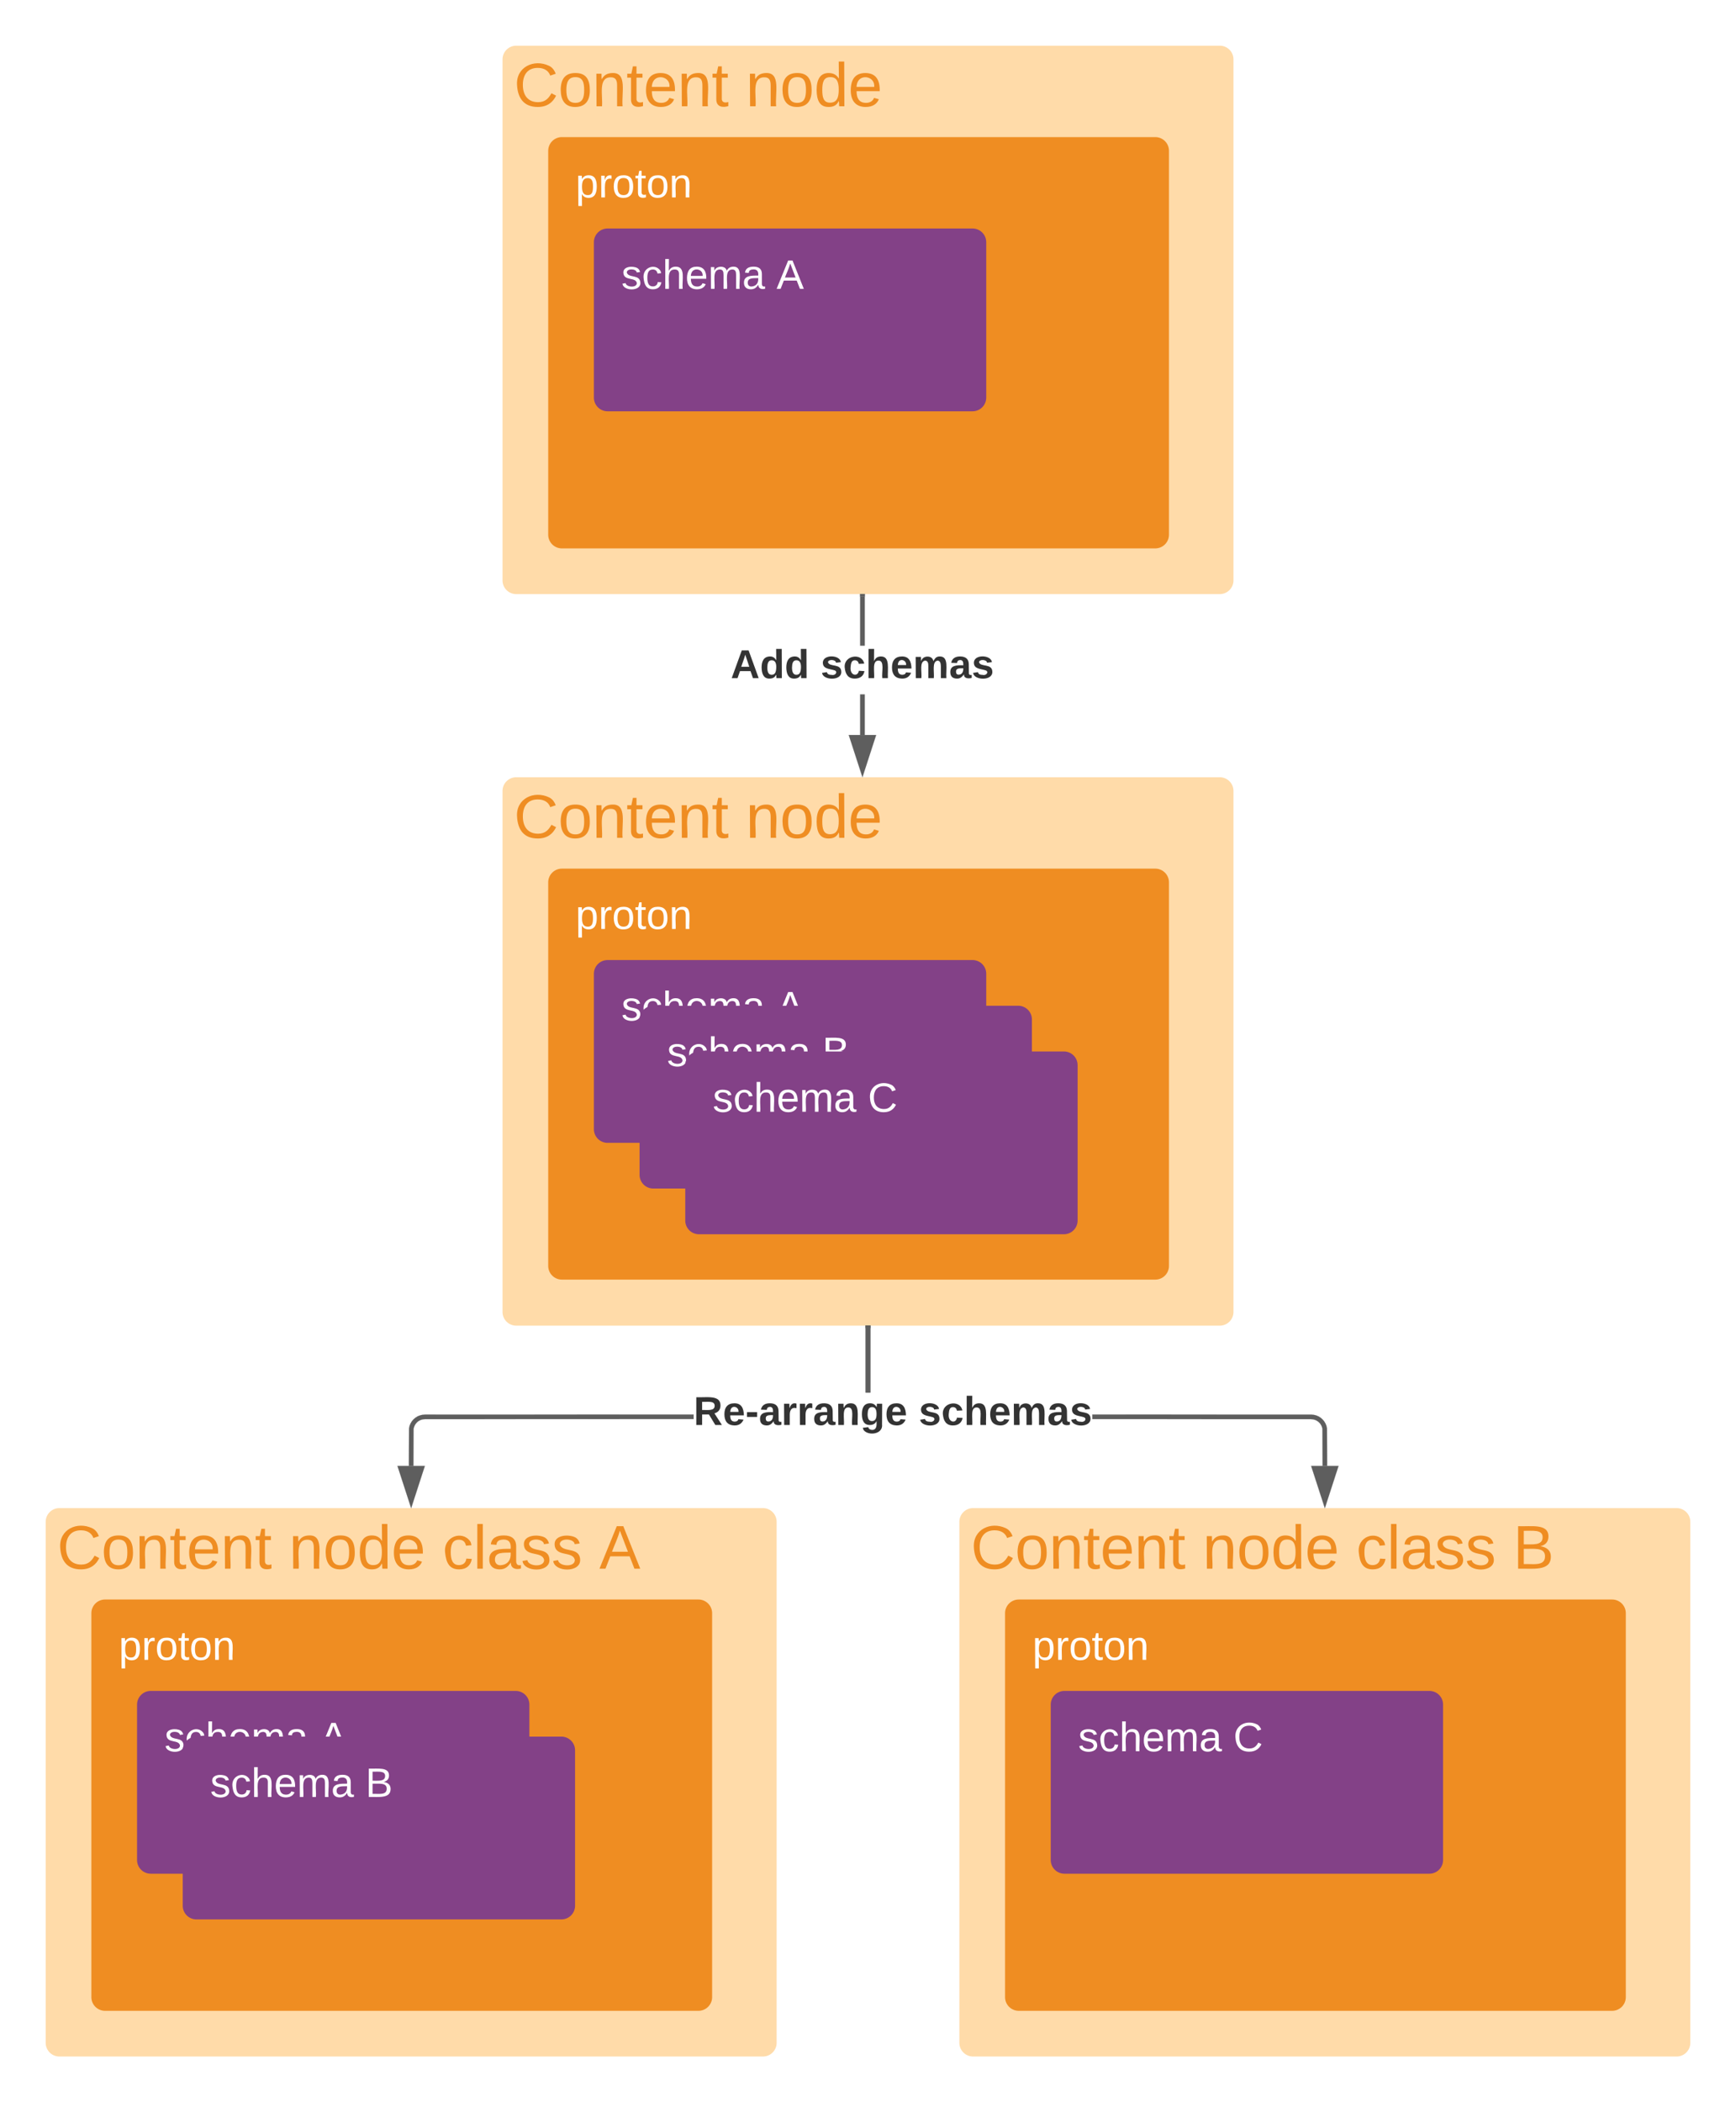 <svg xmlns="http://www.w3.org/2000/svg" xmlns:xlink="http://www.w3.org/1999/xlink" xmlns:lucid="lucid" width="760" height="920"><g transform="translate(2180 440)" lucid:page-tab-id="0_0"><path d="M-2500-500h1500V500h-1500z" fill="#fff"/><path d="M-1960-414a6 6 0 0 1 6-6h308a6 6 0 0 1 6 6v228a6 6 0 0 1-6 6h-308a6 6 0 0 1-6-6z" stroke="#000" stroke-opacity="0" stroke-width="3" fill="#ffdba9"/><path d="M-1960-414a6 6 0 0 1 6-6h168a6 6 0 0 1 6 6v28a6 6 0 0 1-6 6h-168a6 6 0 0 1-6-6z" stroke="#000" stroke-opacity="0" stroke-width="3" fill="#fff" fill-opacity="0"/><use xlink:href="#a" transform="matrix(1,0,0,1,-1955,-415) translate(0 21.511)"/><use xlink:href="#b" transform="matrix(1,0,0,1,-1955,-415) translate(101.506 21.511)"/><path d="M-1940-374a6 6 0 0 1 6-6h259.76a6 6 0 0 1 6 6v168a6 6 0 0 1-6 6H-1934a6 6 0 0 1-6-6z" stroke="#000" stroke-opacity="0" stroke-width="3" fill="#ef8d22"/><use xlink:href="#c" transform="matrix(1,0,0,1,-1928,-368) translate(0 14.4)"/><path d="M-1920-334a6 6 0 0 1 6-6h159.76a6 6 0 0 1 6 6v68a6 6 0 0 1-6 6H-1914a6 6 0 0 1-6-6z" stroke="#000" stroke-opacity="0" stroke-width="3" fill="#834187"/><use xlink:href="#d" transform="matrix(1,0,0,1,-1908,-328) translate(0 14.4)"/><use xlink:href="#e" transform="matrix(1,0,0,1,-1908,-328) translate(67.95 14.4)"/><path d="M-1960-93.85a6 6 0 0 1 6-6h308a6 6 0 0 1 6 6v228a6 6 0 0 1-6 6h-308a6 6 0 0 1-6-6z" stroke="#000" stroke-opacity="0" stroke-width="3" fill="#ffdba9"/><path d="M-1960-93.85a6 6 0 0 1 6-6h168a6 6 0 0 1 6 6v28a6 6 0 0 1-6 6h-168a6 6 0 0 1-6-6z" stroke="#000" stroke-opacity="0" stroke-width="3" fill="#fff" fill-opacity="0"/><use xlink:href="#f" transform="matrix(1,0,0,1,-1955,-94.855) translate(0 21.511)"/><use xlink:href="#g" transform="matrix(1,0,0,1,-1955,-94.855) translate(101.506 21.511)"/><path d="M-1940-53.85a6 6 0 0 1 6-6h259.76a6 6 0 0 1 6 6V114a6 6 0 0 1-6 6H-1934a6 6 0 0 1-6-6z" stroke="#000" stroke-opacity="0" stroke-width="3" fill="#ef8d22"/><use xlink:href="#c" transform="matrix(1,0,0,1,-1928,-47.855) translate(0 14.4)"/><path d="M-1920-13.85a6 6 0 0 1 6-6h159.76a6 6 0 0 1 6 6v68a6 6 0 0 1-6 6H-1914a6 6 0 0 1-6-6z" stroke="#000" stroke-opacity="0" stroke-width="3" fill="#834187"/><use xlink:href="#d" transform="matrix(1,0,0,1,-1908,-7.855) translate(0 14.4)"/><use xlink:href="#e" transform="matrix(1,0,0,1,-1908,-7.855) translate(67.95 14.4)"/><path d="M-1900 6.15a6 6 0 0 1 6-6h159.76a6 6 0 0 1 6 6v68a6 6 0 0 1-6 6H-1894a6 6 0 0 1-6-6z" stroke="#000" stroke-opacity="0" stroke-width="3" fill="#834187"/><use xlink:href="#d" transform="matrix(1,0,0,1,-1888,12.145) translate(0 14.4)"/><use xlink:href="#h" transform="matrix(1,0,0,1,-1888,12.145) translate(67.95 14.4)"/><path d="M-1880 26.15a6 6 0 0 1 6-6h159.76a6 6 0 0 1 6 6v68a6 6 0 0 1-6 6H-1874a6 6 0 0 1-6-6z" stroke="#000" stroke-opacity="0" stroke-width="3" fill="#834187"/><use xlink:href="#d" transform="matrix(1,0,0,1,-1868,32.145) translate(0 14.4)"/><use xlink:href="#i" transform="matrix(1,0,0,1,-1868,32.145) translate(67.95 14.4)"/><path d="M-2160 226a6 6 0 0 1 6-6h308a6 6 0 0 1 6 6v228a6 6 0 0 1-6 6h-308a6 6 0 0 1-6-6z" stroke="#000" stroke-opacity="0" stroke-width="3" fill="#ffdba9"/><path d="M-2160 226a6 6 0 0 1 6-6h288a6 6 0 0 1 6 6v28a6 6 0 0 1-6 6h-288a6 6 0 0 1-6-6z" stroke="#000" stroke-opacity="0" stroke-width="3" fill="#fff" fill-opacity="0"/><use xlink:href="#f" transform="matrix(1,0,0,1,-2155,225) translate(0 21.511)"/><use xlink:href="#j" transform="matrix(1,0,0,1,-2155,225) translate(101.506 21.511)"/><use xlink:href="#k" transform="matrix(1,0,0,1,-2155,225) translate(168.728 21.511)"/><use xlink:href="#l" transform="matrix(1,0,0,1,-2155,225) translate(237.369 21.511)"/><path d="M-2140 266a6 6 0 0 1 6-6h259.76a6 6 0 0 1 6 6v168a6 6 0 0 1-6 6H-2134a6 6 0 0 1-6-6z" stroke="#000" stroke-opacity="0" stroke-width="3" fill="#ef8d22"/><use xlink:href="#c" transform="matrix(1,0,0,1,-2128,272) translate(0 14.4)"/><path d="M-2120 306a6 6 0 0 1 6-6h159.76a6 6 0 0 1 6 6v68a6 6 0 0 1-6 6H-2114a6 6 0 0 1-6-6z" stroke="#000" stroke-opacity="0" stroke-width="3" fill="#834187"/><use xlink:href="#d" transform="matrix(1,0,0,1,-2108,312) translate(0 14.4)"/><use xlink:href="#e" transform="matrix(1,0,0,1,-2108,312) translate(67.95 14.4)"/><path d="M-2100 326a6 6 0 0 1 6-6h159.76a6 6 0 0 1 6 6v68a6 6 0 0 1-6 6H-2094a6 6 0 0 1-6-6z" stroke="#000" stroke-opacity="0" stroke-width="3" fill="#834187"/><use xlink:href="#d" transform="matrix(1,0,0,1,-2088,332) translate(0 14.4)"/><use xlink:href="#h" transform="matrix(1,0,0,1,-2088,332) translate(67.95 14.4)"/><path d="M-1760 226a6 6 0 0 1 6-6h308a6 6 0 0 1 6 6v228a6 6 0 0 1-6 6h-308a6 6 0 0 1-6-6z" stroke="#000" stroke-opacity="0" stroke-width="3" fill="#ffdba9"/><path d="M-1760 226a6 6 0 0 1 6-6h279.76a6 6 0 0 1 6 6v28a6 6 0 0 1-6 6H-1754a6 6 0 0 1-6-6z" stroke="#000" stroke-opacity="0" stroke-width="3" fill="#fff" fill-opacity="0"/><use xlink:href="#f" transform="matrix(1,0,0,1,-1755,225) translate(0 21.511)"/><use xlink:href="#j" transform="matrix(1,0,0,1,-1755,225) translate(101.506 21.511)"/><use xlink:href="#k" transform="matrix(1,0,0,1,-1755,225) translate(168.728 21.511)"/><use xlink:href="#m" transform="matrix(1,0,0,1,-1755,225) translate(237.369 21.511)"/><path d="M-1740 266a6 6 0 0 1 6-6h259.76a6 6 0 0 1 6 6v168a6 6 0 0 1-6 6H-1734a6 6 0 0 1-6-6z" stroke="#000" stroke-opacity="0" stroke-width="3" fill="#ef8d22"/><use xlink:href="#c" transform="matrix(1,0,0,1,-1728,272) translate(0 14.4)"/><path d="M-1720 306a6 6 0 0 1 6-6h159.76a6 6 0 0 1 6 6v68a6 6 0 0 1-6 6H-1714a6 6 0 0 1-6-6z" stroke="#000" stroke-opacity="0" stroke-width="3" fill="#834187"/><use xlink:href="#d" transform="matrix(1,0,0,1,-1708,312) translate(0 14.4)"/><use xlink:href="#i" transform="matrix(1,0,0,1,-1708,312) translate(67.95 14.4)"/><path d="M-1801.43-118.35h-2v-17.75h2zm0-39.08h-2v-21.6h2z" stroke="#5e5e5e" stroke-width=".05" fill="#5e5e5e"/><path d="M-1801.43-179h-2v-1.04h2z" fill="#5e5e5e"/><path d="M-1801.4-179h-2.05v-1.06h2.05zm-2-1v.96h1.95v-.97z" stroke="#5e5e5e" stroke-width=".05" fill="#5e5e5e"/><path d="M-1802.43-103.08l-4.63-14.27h9.27z" fill="#5e5e5e"/><path d="M-1802.43-99.85l-6-18.5h12zm-3.26-16.5l3.27 10.03 3.26-10.03z" stroke="#5e5e5e" stroke-width=".05" fill="#5e5e5e"/><g><use xlink:href="#n" transform="matrix(1,0,0,1,-1860.107,-157.433) translate(0 14.222)"/><use xlink:href="#o" transform="matrix(1,0,0,1,-1860.107,-157.433) translate(39.358 14.222)"/></g><path d="M-1605.96 179.07l1.06.1 1.06.24 1.02.43.94.58.83.72.72.84.57.93.42 1 .27 1.1.07 16.53h-2l-.07-16.28-.18-.72-.3-.73-.4-.66-.52-.6-.6-.5-.66-.42-.73-.3-.76-.18-.82-.07-95.74-.03v-2zM-1799 169.4h-2v-28.3h2z" stroke="#5e5e5e" stroke-width=".05" fill="#5e5e5e"/><path d="M-1799 141.13h-2v-1.02h2z" fill="#5e5e5e"/><path d="M-1798.97 141.16h-2.06v-1.08h2.06zm-2-1.03v.98h1.94v-.97z" stroke="#5e5e5e" stroke-width=".05" fill="#5e5e5e"/><path d="M-1600 216.8l-4.64-14.27h9.28z" fill="#5e5e5e"/><path d="M-1600 220.04l-6-18.5h12zm-3.26-16.5l3.26 10.02 3.26-10.03z" stroke="#5e5e5e" stroke-width=".05" fill="#5e5e5e"/><g><use xlink:href="#p" transform="matrix(1,0,0,1,-1876.343,169.406) translate(0 14.222)"/><use xlink:href="#o" transform="matrix(1,0,0,1,-1876.343,169.406) translate(98.568 14.222)"/></g><path d="M-1876.34 181.03l-117.62.04-.82.07-.76.18-.73.3-.67.4-.6.52-.5.6-.4.66-.3.73-.2.72-.06 16.3-2-.02.07-16.52.27-1.1.42-1 .57-.94.72-.84.83-.7.94-.6 1.02-.4 1.06-.26 1.06-.1 117.7-.03zm77.34-11.62h-2v-28.3h2z" stroke="#5e5e5e" stroke-width=".05" fill="#5e5e5e"/><path d="M-1799 141.13h-2v-1.02h2z" fill="#5e5e5e"/><path d="M-1798.97 141.16h-2.06v-1.08h2.06zm-2-1.03v.98h1.94v-.97z" stroke="#5e5e5e" stroke-width=".05" fill="#5e5e5e"/><path d="M-2000 216.8l-4.64-14.27h9.28z" fill="#5e5e5e"/><path d="M-2000 220.04l-6-18.5h12zm-3.26-16.5l3.26 10.02 3.26-10.03z" stroke="#5e5e5e" stroke-width=".05" fill="#5e5e5e"/><defs><path fill="#ef8d22" d="M212-179c-10-28-35-45-73-45-59 0-87 40-87 99 0 60 29 101 89 101 43 0 62-24 78-52l27 14C228-24 195 4 139 4 59 4 22-46 18-125c-6-104 99-153 187-111 19 9 31 26 39 46" id="q"/><path fill="#ef8d22" d="M100-194c62-1 85 37 85 99 1 63-27 99-86 99S16-35 15-95c0-66 28-99 85-99zM99-20c44 1 53-31 53-75 0-43-8-75-51-75s-53 32-53 75 10 74 51 75" id="r"/><path fill="#ef8d22" d="M117-194c89-4 53 116 60 194h-32v-121c0-31-8-49-39-48C34-167 62-67 57 0H25l-1-190h30c1 10-1 24 2 32 11-22 29-35 61-36" id="s"/><path fill="#ef8d22" d="M59-47c-2 24 18 29 38 22v24C64 9 27 4 27-40v-127H5v-23h24l9-43h21v43h35v23H59v120" id="t"/><path fill="#ef8d22" d="M100-194c63 0 86 42 84 106H49c0 40 14 67 53 68 26 1 43-12 49-29l28 8c-11 28-37 45-77 45C44 4 14-33 15-96c1-61 26-98 85-98zm52 81c6-60-76-77-97-28-3 7-6 17-6 28h103" id="u"/><g id="a"><use transform="matrix(0.075,0,0,0.075,0,0)" xlink:href="#q"/><use transform="matrix(0.075,0,0,0.075,19.345,0)" xlink:href="#r"/><use transform="matrix(0.075,0,0,0.075,34.283,0)" xlink:href="#s"/><use transform="matrix(0.075,0,0,0.075,49.222,0)" xlink:href="#t"/><use transform="matrix(0.075,0,0,0.075,56.691,0)" xlink:href="#u"/><use transform="matrix(0.075,0,0,0.075,71.629,0)" xlink:href="#s"/><use transform="matrix(0.075,0,0,0.075,86.567,0)" xlink:href="#t"/></g><path fill="#ef8d22" d="M85-194c31 0 48 13 60 33l-1-100h32l1 261h-30c-2-10 0-23-3-31C134-8 116 4 85 4 32 4 16-35 15-94c0-66 23-100 70-100zm9 24c-40 0-46 34-46 75 0 40 6 74 45 74 42 0 51-32 51-76 0-42-9-74-50-73" id="v"/><g id="b"><use transform="matrix(0.075,0,0,0.075,0,0)" xlink:href="#s"/><use transform="matrix(0.075,0,0,0.075,14.938,0)" xlink:href="#r"/><use transform="matrix(0.075,0,0,0.075,29.877,0)" xlink:href="#v"/><use transform="matrix(0.075,0,0,0.075,44.815,0)" xlink:href="#u"/></g><path fill="#fff" d="M115-194c55 1 70 41 70 98S169 2 115 4C84 4 66-9 55-30l1 105H24l-1-265h31l2 30c10-21 28-34 59-34zm-8 174c40 0 45-34 45-75s-6-73-45-74c-42 0-51 32-51 76 0 43 10 73 51 73" id="w"/><path fill="#fff" d="M114-163C36-179 61-72 57 0H25l-1-190h30c1 12-1 29 2 39 6-27 23-49 58-41v29" id="x"/><path fill="#fff" d="M100-194c62-1 85 37 85 99 1 63-27 99-86 99S16-35 15-95c0-66 28-99 85-99zM99-20c44 1 53-31 53-75 0-43-8-75-51-75s-53 32-53 75 10 74 51 75" id="y"/><path fill="#fff" d="M59-47c-2 24 18 29 38 22v24C64 9 27 4 27-40v-127H5v-23h24l9-43h21v43h35v23H59v120" id="z"/><path fill="#fff" d="M117-194c89-4 53 116 60 194h-32v-121c0-31-8-49-39-48C34-167 62-67 57 0H25l-1-190h30c1 10-1 24 2 32 11-22 29-35 61-36" id="A"/><g id="c"><use transform="matrix(0.05,0,0,0.05,0,0)" xlink:href="#w"/><use transform="matrix(0.05,0,0,0.05,10,0)" xlink:href="#x"/><use transform="matrix(0.05,0,0,0.05,15.95,0)" xlink:href="#y"/><use transform="matrix(0.05,0,0,0.05,25.95,0)" xlink:href="#z"/><use transform="matrix(0.05,0,0,0.05,30.95,0)" xlink:href="#y"/><use transform="matrix(0.05,0,0,0.05,40.95,0)" xlink:href="#A"/></g><path fill="#fff" d="M135-143c-3-34-86-38-87 0 15 53 115 12 119 90S17 21 10-45l28-5c4 36 97 45 98 0-10-56-113-15-118-90-4-57 82-63 122-42 12 7 21 19 24 35" id="B"/><path fill="#fff" d="M96-169c-40 0-48 33-48 73s9 75 48 75c24 0 41-14 43-38l32 2c-6 37-31 61-74 61-59 0-76-41-82-99-10-93 101-131 147-64 4 7 5 14 7 22l-32 3c-4-21-16-35-41-35" id="C"/><path fill="#fff" d="M106-169C34-169 62-67 57 0H25v-261h32l-1 103c12-21 28-36 61-36 89 0 53 116 60 194h-32v-121c2-32-8-49-39-48" id="D"/><path fill="#fff" d="M100-194c63 0 86 42 84 106H49c0 40 14 67 53 68 26 1 43-12 49-29l28 8c-11 28-37 45-77 45C44 4 14-33 15-96c1-61 26-98 85-98zm52 81c6-60-76-77-97-28-3 7-6 17-6 28h103" id="E"/><path fill="#fff" d="M210-169c-67 3-38 105-44 169h-31v-121c0-29-5-50-35-48C34-165 62-65 56 0H25l-1-190h30c1 10-1 24 2 32 10-44 99-50 107 0 11-21 27-35 58-36 85-2 47 119 55 194h-31v-121c0-29-5-49-35-48" id="F"/><path fill="#fff" d="M141-36C126-15 110 5 73 4 37 3 15-17 15-53c-1-64 63-63 125-63 3-35-9-54-41-54-24 1-41 7-42 31l-33-3c5-37 33-52 76-52 45 0 72 20 72 64v82c-1 20 7 32 28 27v20c-31 9-61-2-59-35zM48-53c0 20 12 33 32 33 41-3 63-29 60-74-43 2-92-5-92 41" id="G"/><g id="d"><use transform="matrix(0.05,0,0,0.05,0,0)" xlink:href="#B"/><use transform="matrix(0.05,0,0,0.05,9,0)" xlink:href="#C"/><use transform="matrix(0.05,0,0,0.05,18,0)" xlink:href="#D"/><use transform="matrix(0.05,0,0,0.05,28,0)" xlink:href="#E"/><use transform="matrix(0.05,0,0,0.05,38,0)" xlink:href="#F"/><use transform="matrix(0.05,0,0,0.05,52.95,0)" xlink:href="#G"/></g><path fill="#fff" d="M205 0l-28-72H64L36 0H1l101-248h38L239 0h-34zm-38-99l-47-123c-12 45-31 82-46 123h93" id="H"/><use transform="matrix(0.05,0,0,0.05,0,0)" xlink:href="#H" id="e"/><g id="f"><use transform="matrix(0.075,0,0,0.075,0,0)" xlink:href="#q"/><use transform="matrix(0.075,0,0,0.075,19.345,0)" xlink:href="#r"/><use transform="matrix(0.075,0,0,0.075,34.283,0)" xlink:href="#s"/><use transform="matrix(0.075,0,0,0.075,49.222,0)" xlink:href="#t"/><use transform="matrix(0.075,0,0,0.075,56.691,0)" xlink:href="#u"/><use transform="matrix(0.075,0,0,0.075,71.629,0)" xlink:href="#s"/><use transform="matrix(0.075,0,0,0.075,86.567,0)" xlink:href="#t"/></g><g id="g"><use transform="matrix(0.075,0,0,0.075,0,0)" xlink:href="#s"/><use transform="matrix(0.075,0,0,0.075,14.938,0)" xlink:href="#r"/><use transform="matrix(0.075,0,0,0.075,29.877,0)" xlink:href="#v"/><use transform="matrix(0.075,0,0,0.075,44.815,0)" xlink:href="#u"/></g><path fill="#fff" d="M160-131c35 5 61 23 61 61C221 17 115-2 30 0v-248c76 3 177-17 177 60 0 33-19 50-47 57zm-97-11c50-1 110 9 110-42 0-47-63-36-110-37v79zm0 115c55-2 124 14 124-45 0-56-70-42-124-44v89" id="I"/><use transform="matrix(0.05,0,0,0.05,0,0)" xlink:href="#I" id="h"/><path fill="#fff" d="M212-179c-10-28-35-45-73-45-59 0-87 40-87 99 0 60 29 101 89 101 43 0 62-24 78-52l27 14C228-24 195 4 139 4 59 4 22-46 18-125c-6-104 99-153 187-111 19 9 31 26 39 46" id="J"/><use transform="matrix(0.05,0,0,0.05,0,0)" xlink:href="#J" id="i"/><g id="j"><use transform="matrix(0.075,0,0,0.075,0,0)" xlink:href="#s"/><use transform="matrix(0.075,0,0,0.075,14.938,0)" xlink:href="#r"/><use transform="matrix(0.075,0,0,0.075,29.877,0)" xlink:href="#v"/><use transform="matrix(0.075,0,0,0.075,44.815,0)" xlink:href="#u"/></g><path fill="#ef8d22" d="M96-169c-40 0-48 33-48 73s9 75 48 75c24 0 41-14 43-38l32 2c-6 37-31 61-74 61-59 0-76-41-82-99-10-93 101-131 147-64 4 7 5 14 7 22l-32 3c-4-21-16-35-41-35" id="K"/><path fill="#ef8d22" d="M24 0v-261h32V0H24" id="L"/><path fill="#ef8d22" d="M141-36C126-15 110 5 73 4 37 3 15-17 15-53c-1-64 63-63 125-63 3-35-9-54-41-54-24 1-41 7-42 31l-33-3c5-37 33-52 76-52 45 0 72 20 72 64v82c-1 20 7 32 28 27v20c-31 9-61-2-59-35zM48-53c0 20 12 33 32 33 41-3 63-29 60-74-43 2-92-5-92 41" id="M"/><path fill="#ef8d22" d="M135-143c-3-34-86-38-87 0 15 53 115 12 119 90S17 21 10-45l28-5c4 36 97 45 98 0-10-56-113-15-118-90-4-57 82-63 122-42 12 7 21 19 24 35" id="N"/><g id="k"><use transform="matrix(0.075,0,0,0.075,0,0)" xlink:href="#K"/><use transform="matrix(0.075,0,0,0.075,13.444,0)" xlink:href="#L"/><use transform="matrix(0.075,0,0,0.075,19.345,0)" xlink:href="#M"/><use transform="matrix(0.075,0,0,0.075,34.283,0)" xlink:href="#N"/><use transform="matrix(0.075,0,0,0.075,47.728,0)" xlink:href="#N"/></g><path fill="#ef8d22" d="M205 0l-28-72H64L36 0H1l101-248h38L239 0h-34zm-38-99l-47-123c-12 45-31 82-46 123h93" id="O"/><use transform="matrix(0.075,0,0,0.075,0,0)" xlink:href="#O" id="l"/><path fill="#ef8d22" d="M160-131c35 5 61 23 61 61C221 17 115-2 30 0v-248c76 3 177-17 177 60 0 33-19 50-47 57zm-97-11c50-1 110 9 110-42 0-47-63-36-110-37v79zm0 115c55-2 124 14 124-45 0-56-70-42-124-44v89" id="P"/><use transform="matrix(0.075,0,0,0.075,0,0)" xlink:href="#P" id="m"/><path fill="#333" d="M199 0l-22-63H83L61 0H9l90-248h61L250 0h-51zm-33-102l-36-108c-10 38-24 72-36 108h72" id="Q"/><path fill="#333" d="M88-194c31-1 46 15 58 34l-1-101h50l1 261h-48c-2-10 0-23-3-31C134-8 116 4 84 4 32 4 16-41 15-95c0-56 19-97 73-99zm17 164c33 0 40-30 41-66 1-37-9-64-41-64s-38 30-39 65c0 43 13 65 39 65" id="R"/><g id="n"><use transform="matrix(0.049,0,0,0.049,0,0)" xlink:href="#Q"/><use transform="matrix(0.049,0,0,0.049,12.79,0)" xlink:href="#R"/><use transform="matrix(0.049,0,0,0.049,23.605,0)" xlink:href="#R"/></g><path fill="#333" d="M137-138c1-29-70-34-71-4 15 46 118 7 119 86 1 83-164 76-172 9l43-7c4 19 20 25 44 25 33 8 57-30 24-41C81-84 22-81 20-136c-2-80 154-74 161-7" id="S"/><path fill="#333" d="M190-63c-7 42-38 67-86 67-59 0-84-38-90-98-12-110 154-137 174-36l-49 2c-2-19-15-32-35-32-30 0-35 28-38 64-6 74 65 87 74 30" id="T"/><path fill="#333" d="M114-157C55-157 80-60 75 0H25v-261h50l-1 109c12-26 28-41 61-42 86-1 58 113 63 194h-50c-7-57 23-157-34-157" id="U"/><path fill="#333" d="M185-48c-13 30-37 53-82 52C43 2 14-33 14-96s30-98 90-98c62 0 83 45 84 108H66c0 31 8 55 39 56 18 0 30-7 34-22zm-45-69c5-46-57-63-70-21-2 6-4 13-4 21h74" id="V"/><path fill="#333" d="M220-157c-53 9-28 100-34 157h-49v-107c1-27-5-49-29-50C55-147 81-57 75 0H25l-1-190h47c2 12-1 28 3 38 10-53 101-56 108 0 13-22 24-43 59-42 82 1 51 116 57 194h-49v-107c-1-25-5-48-29-50" id="W"/><path fill="#333" d="M133-34C117-15 103 5 69 4 32 3 11-16 11-54c-1-60 55-63 116-61 1-26-3-47-28-47-18 1-26 9-28 27l-52-2c7-38 36-58 82-57s74 22 75 68l1 82c-1 14 12 18 25 15v27c-30 8-71 5-69-32zm-48 3c29 0 43-24 42-57-32 0-66-3-65 30 0 17 8 27 23 27" id="X"/><g id="o"><use transform="matrix(0.049,0,0,0.049,0,0)" xlink:href="#S"/><use transform="matrix(0.049,0,0,0.049,9.877,0)" xlink:href="#T"/><use transform="matrix(0.049,0,0,0.049,19.753,0)" xlink:href="#U"/><use transform="matrix(0.049,0,0,0.049,30.568,0)" xlink:href="#V"/><use transform="matrix(0.049,0,0,0.049,40.444,0)" xlink:href="#W"/><use transform="matrix(0.049,0,0,0.049,56.247,0)" xlink:href="#X"/><use transform="matrix(0.049,0,0,0.049,66.123,0)" xlink:href="#S"/></g><path fill="#333" d="M240-174c0 40-23 61-54 70L253 0h-59l-57-94H76V0H24v-248c93 4 217-23 216 74zM76-134c48-2 112 12 112-38 0-48-66-32-112-35v73" id="Y"/><path fill="#333" d="M14-72v-43h91v43H14" id="Z"/><path fill="#333" d="M135-150c-39-12-60 13-60 57V0H25l-1-190h47c2 13-1 29 3 40 6-28 27-53 61-41v41" id="aa"/><path fill="#333" d="M135-194c87-1 58 113 63 194h-50c-7-57 23-157-34-157-59 0-34 97-39 157H25l-1-190h47c2 12-1 28 3 38 12-26 28-41 61-42" id="ab"/><path fill="#333" d="M195-6C206 82 75 100 31 46c-4-6-6-13-8-21l49-6c3 16 16 24 34 25 40 0 42-37 40-79-11 22-30 35-61 35-53 0-70-43-70-97 0-56 18-96 73-97 30 0 46 14 59 34l2-30h47zm-90-29c32 0 41-27 41-63 0-35-9-62-40-62-32 0-39 29-40 63 0 36 9 62 39 62" id="ac"/><g id="p"><use transform="matrix(0.049,0,0,0.049,0,0)" xlink:href="#Y"/><use transform="matrix(0.049,0,0,0.049,12.79,0)" xlink:href="#V"/><use transform="matrix(0.049,0,0,0.049,22.667,0)" xlink:href="#Z"/><use transform="matrix(0.049,0,0,0.049,28.543,0)" xlink:href="#X"/><use transform="matrix(0.049,0,0,0.049,38.42,0)" xlink:href="#aa"/><use transform="matrix(0.049,0,0,0.049,45.333,0)" xlink:href="#aa"/><use transform="matrix(0.049,0,0,0.049,52.247,0)" xlink:href="#X"/><use transform="matrix(0.049,0,0,0.049,62.123,0)" xlink:href="#ab"/><use transform="matrix(0.049,0,0,0.049,72.938,0)" xlink:href="#ac"/><use transform="matrix(0.049,0,0,0.049,83.753,0)" xlink:href="#V"/></g></defs></g></svg>